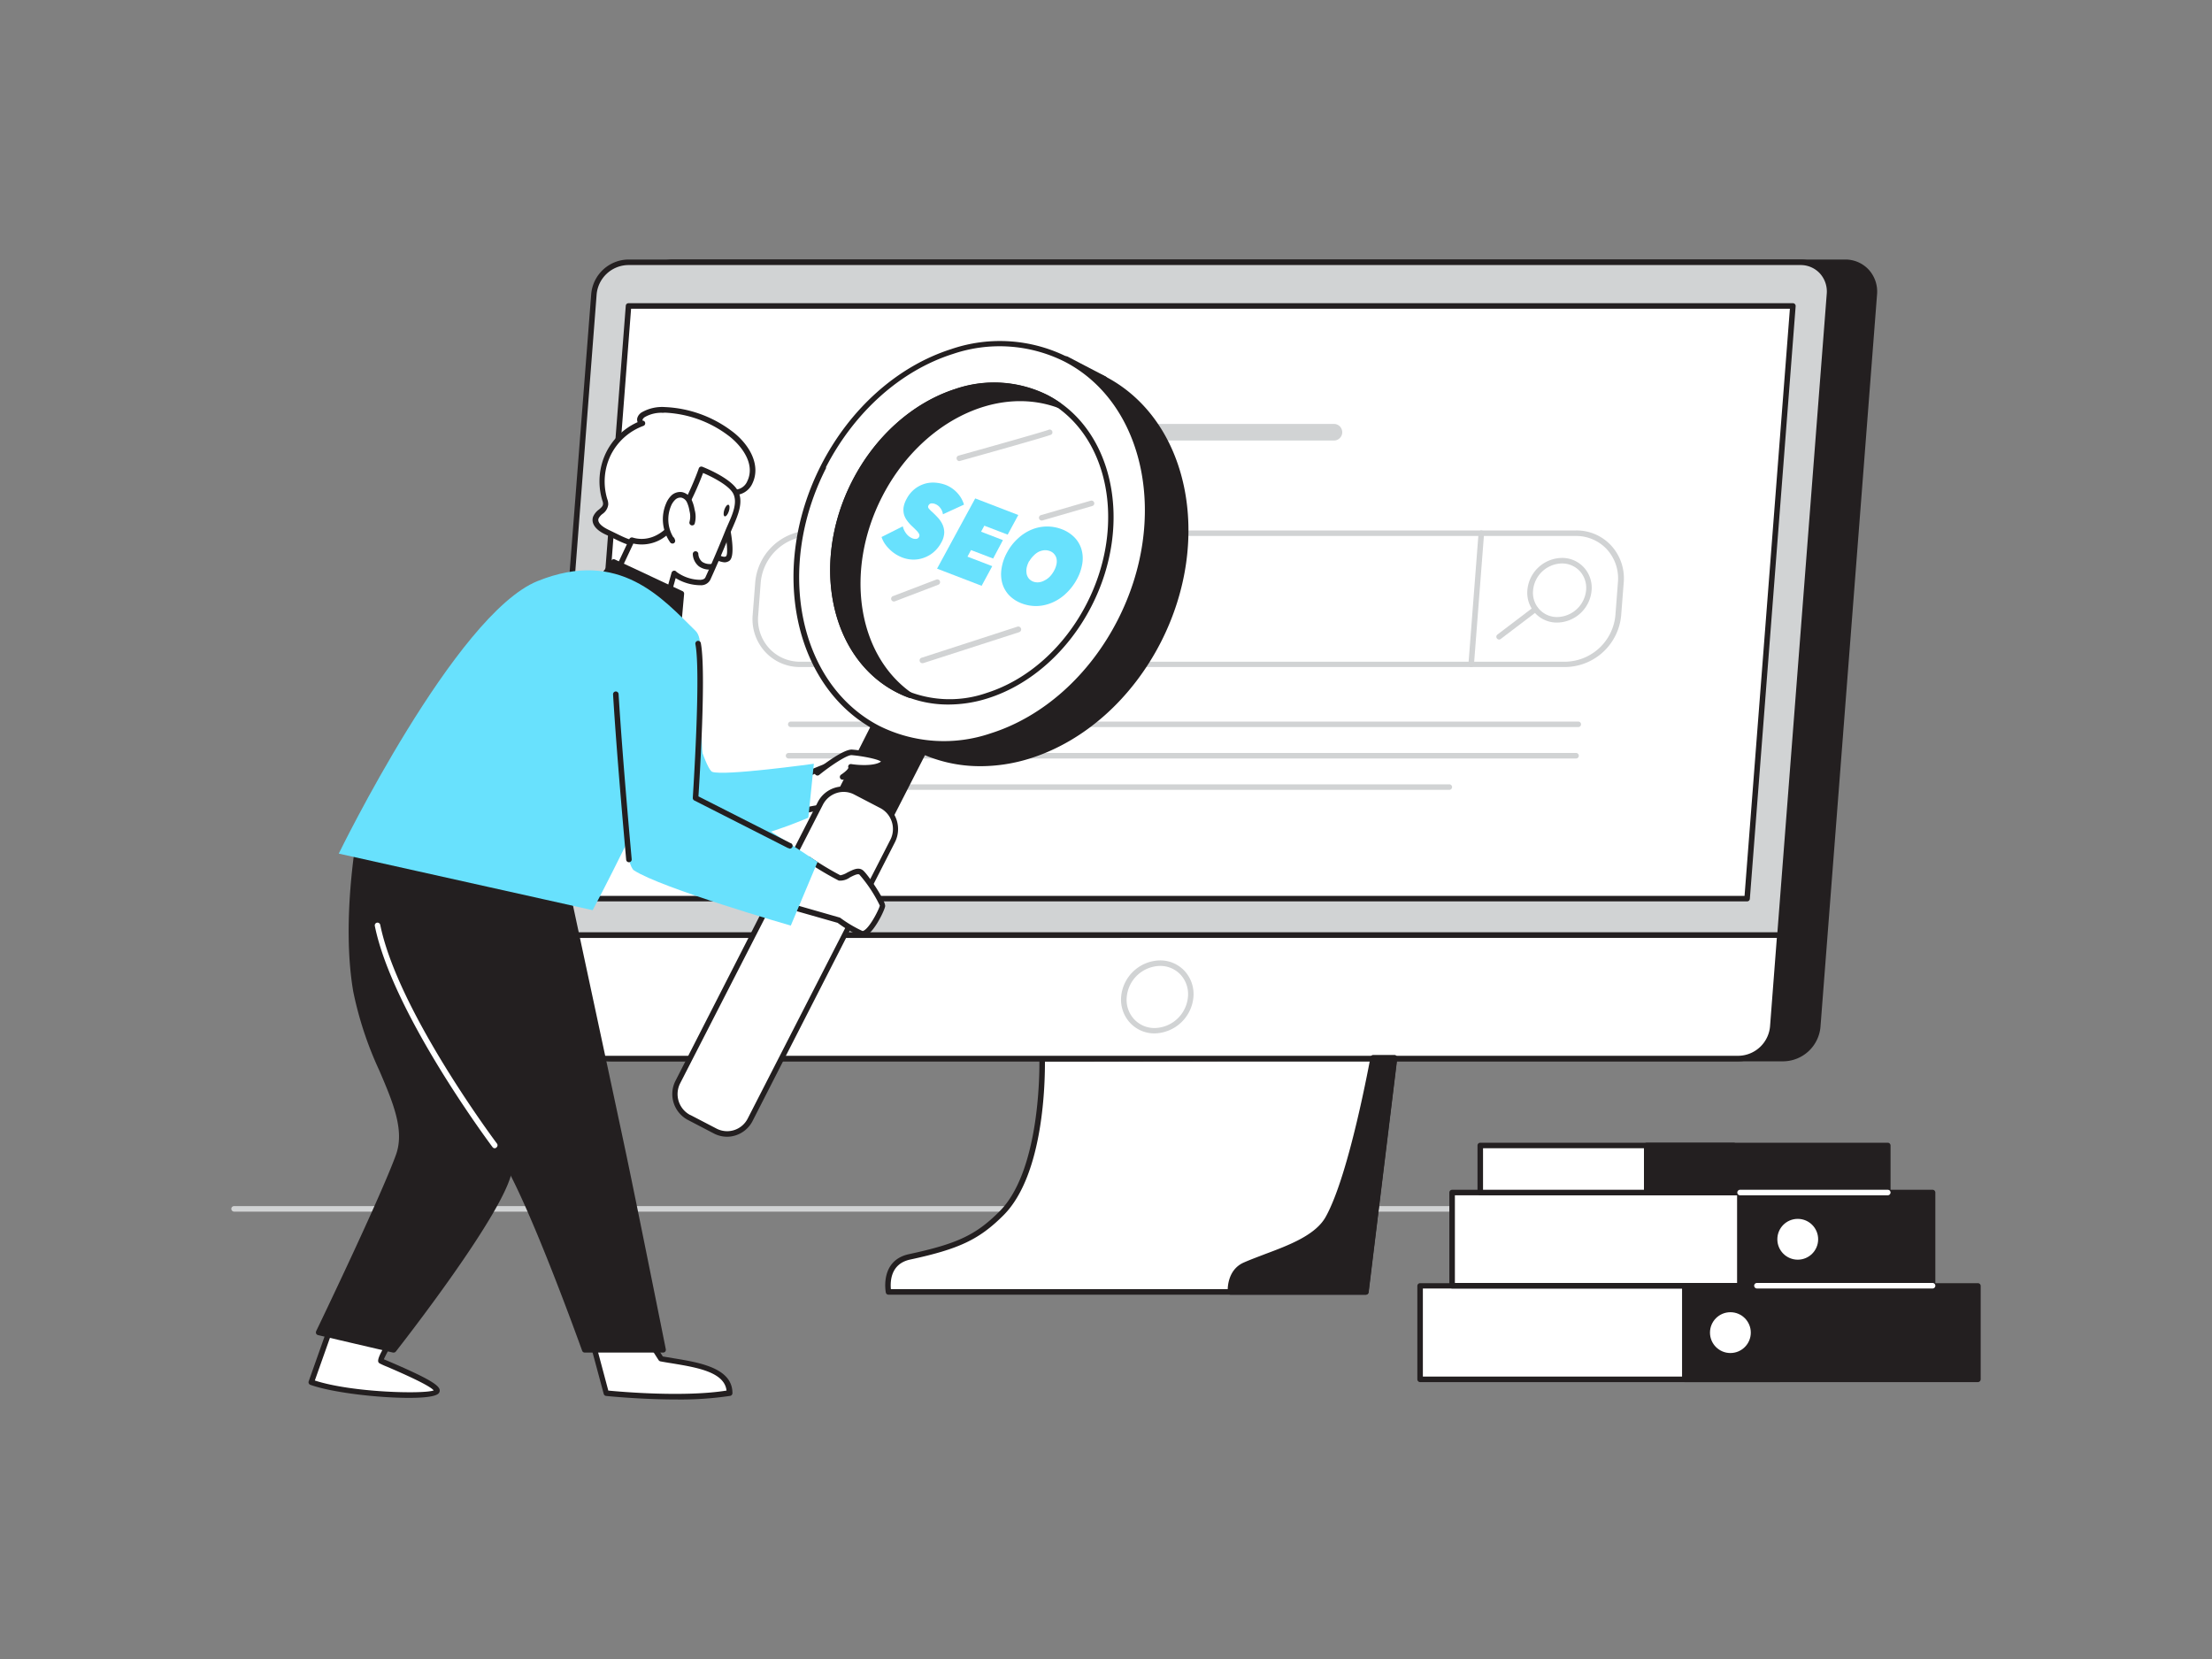 <svg id="_190_seo_flatline" data-name="#190_seo_flatline" xmlns="http://www.w3.org/2000/svg" viewBox="0 0 400 300"><rect x="0" y="0" width="400" height="300" fill="#808080" stroke="none"/><path d="M326.62,219.1H42.33a.51.51,0,0,1-.5-.5.5.5,0,0,1,.5-.5H326.62a.5.5,0,0,1,.5.5A.51.51,0,0,1,326.62,219.1Z" fill="#d1d3d4"/><path d="M252.18,191.27,247,233.62H160.67s-1.11-5.28,3.8-6.34c8.81-1.9,12.31-3.55,16.63-7.87,8-8,7.35-28,7.35-28Z" fill="#fff"/><path d="M247,234.12H160.67a.49.49,0,0,1-.49-.4c0-.06-1.14-5.78,4.19-6.93,8.74-1.88,12.11-3.47,16.37-7.73,7.73-7.72,7.21-27.43,7.21-27.62a.47.47,0,0,1,.14-.37.51.51,0,0,1,.35-.15l63.74-.15h0a.52.52,0,0,1,.38.17.51.51,0,0,1,.12.39l-5.18,42.35A.5.5,0,0,1,247,234.12Zm-85.9-1h85.46l5.06-41.35-62.66.15c0,3.26-.09,20.44-7.51,27.85-4.38,4.37-8,6.09-16.87,8C160.92,228.56,161,231.94,161.1,233.12Z" fill="#231f20"/><path d="M328.71,185.64,330,169.11l9-115.9a5.24,5.24,0,0,0-5.27-5.78h-212a6.32,6.32,0,0,0-6.17,5.78L105.24,185.64a5.24,5.24,0,0,0,5.27,5.78h212A6.33,6.33,0,0,0,328.71,185.64Z" fill="#231f20"/><path d="M322.54,191.92h-212a5.71,5.71,0,0,1-4.25-1.83,5.85,5.85,0,0,1-1.52-4.49L115,53.17a6.83,6.83,0,0,1,6.66-6.24h212a5.74,5.74,0,0,1,4.25,1.82,5.88,5.88,0,0,1,1.52,4.5L329.2,185.68A6.83,6.83,0,0,1,322.54,191.92Zm-200.9-144A5.82,5.82,0,0,0,116,53.25L105.74,185.68a4.84,4.84,0,0,0,1.25,3.73,4.74,4.74,0,0,0,3.52,1.51h212a5.83,5.83,0,0,0,5.67-5.32h0L338.44,53.17a4.86,4.86,0,0,0-1.25-3.74,4.73,4.73,0,0,0-3.52-1.5Z" fill="#231f20"/><path d="M321.87,169.11H98.41l9-115.9a6.3,6.3,0,0,1,6.16-5.78h212a5.24,5.24,0,0,1,5.27,5.78Z" fill="#d1d3d4"/><path d="M321.88,169.61H98.41a.5.5,0,0,1-.5-.54l9-115.9a6.83,6.83,0,0,1,6.66-6.24h212a5.74,5.74,0,0,1,4.25,1.82,5.87,5.87,0,0,1,1.52,4.49l-9,115.91A.49.49,0,0,1,321.88,169.61ZM99,168.61H321.41l8.92-115.44a4.86,4.86,0,0,0-1.25-3.74,4.73,4.73,0,0,0-3.52-1.5h-212a5.82,5.82,0,0,0-5.67,5.32Z" fill="#231f20"/><polygon points="315.93 162.53 105.37 162.53 113.65 55.36 324.21 55.36 315.93 162.53" fill="#fff"/><path d="M315.93,163H105.37a.52.52,0,0,1-.37-.16.53.53,0,0,1-.13-.38l8.29-107.17a.49.49,0,0,1,.49-.46H324.21a.51.51,0,0,1,.37.16.52.52,0,0,1,.13.38l-8.28,107.16A.5.5,0,0,1,315.93,163Zm-210-1H315.47l8.2-106.17H114.12Z" fill="#231f20"/><path d="M314.43,191.42h-212a5.26,5.26,0,0,1-5.28-5.78l1.28-16.53H321.87l-1.27,16.53A6.33,6.33,0,0,1,314.43,191.42Z" fill="#fff"/><path d="M314.43,191.92h-212a5.72,5.72,0,0,1-4.26-1.83,5.85,5.85,0,0,1-1.52-4.49l1.28-16.53a.5.5,0,0,1,.5-.46H321.88a.5.5,0,0,1,.36.16.49.49,0,0,1,.13.38l-1.27,16.53A6.84,6.84,0,0,1,314.43,191.92ZM98.87,169.61l-1.24,16.07a4.92,4.92,0,0,0,1.25,3.74,4.74,4.74,0,0,0,3.53,1.5h212a5.83,5.83,0,0,0,5.67-5.32l1.23-16Z" fill="#231f20"/><path d="M241.22,79.66h-48.1a1.5,1.5,0,0,1,0-3h48.1a1.5,1.5,0,0,1,0,3Z" fill="#d1d3d4"/><path d="M283.12,120.62H144.73a8.52,8.52,0,0,1-6.35-2.73,8.74,8.74,0,0,1-2.27-6.72l.46-5.88a10.25,10.25,0,0,1,10-9.37H285a8.52,8.52,0,0,1,6.35,2.73,8.77,8.77,0,0,1,2.27,6.71l-.46,5.89A10.26,10.26,0,0,1,283.12,120.62ZM146.56,96.92a9.24,9.24,0,0,0-9,8.44l-.45,5.89a7.73,7.73,0,0,0,2,6,7.55,7.55,0,0,0,5.62,2.41H283.12a9.25,9.25,0,0,0,9-8.45l.45-5.88a7.81,7.81,0,0,0-2-6A7.57,7.57,0,0,0,285,96.92Z" fill="#d1d3d4"/><path d="M266,120.62h0a.5.5,0,0,1-.46-.53l1.83-23.7a.5.5,0,0,1,1,.08l-1.83,23.69A.5.5,0,0,1,266,120.62Z" fill="#d1d3d4"/><path d="M281.61,112.58a5.34,5.34,0,0,1-4-1.7,5.46,5.46,0,0,1-1.41-4.18,6.36,6.36,0,0,1,6.2-5.81,5.32,5.32,0,0,1,4,1.7,5.44,5.44,0,0,1,1.41,4.18A6.35,6.35,0,0,1,281.61,112.58Zm.82-10.69a5.33,5.33,0,0,0-5.2,4.88,4.4,4.4,0,0,0,1.15,3.43,4.33,4.33,0,0,0,3.23,1.38,5.35,5.35,0,0,0,5.21-4.88h0a4.49,4.49,0,0,0-1.15-3.43A4.37,4.37,0,0,0,282.43,101.89Z" fill="#d1d3d4"/><path d="M271.09,115.65a.51.51,0,0,1-.4-.2.5.5,0,0,1,.09-.7l6.58-5a.5.5,0,0,1,.61.79l-6.58,5A.49.49,0,0,1,271.09,115.65Z" fill="#d1d3d4"/><path d="M285.44,131.48H143a.5.5,0,0,1-.5-.5.5.5,0,0,1,.5-.5h142.4a.5.5,0,0,1,.5.5A.5.5,0,0,1,285.44,131.48Z" fill="#d1d3d4"/><path d="M285,137.16H142.6a.5.5,0,0,1-.5-.5.5.5,0,0,1,.5-.5H285a.5.5,0,0,1,.5.5A.5.5,0,0,1,285,137.16Z" fill="#d1d3d4"/><path d="M262.08,142.83H142.16a.5.5,0,0,1-.5-.5.5.5,0,0,1,.5-.5H262.08a.5.5,0,0,1,.5.5A.5.5,0,0,1,262.08,142.83Z" fill="#d1d3d4"/><path d="M208.81,186.87a6,6,0,0,1-4.47-1.92,6.18,6.18,0,0,1-1.6-4.72,7.19,7.19,0,0,1,7-6.56,6,6,0,0,1,4.47,1.91,6.18,6.18,0,0,1,1.6,4.72h0A7.2,7.2,0,0,1,208.81,186.87Zm.94-12.2a6.17,6.17,0,0,0-6,5.63,5.17,5.17,0,0,0,1.33,4,5,5,0,0,0,3.74,1.6,6.17,6.17,0,0,0,6-5.64,5.19,5.19,0,0,0-1.33-4A5,5,0,0,0,209.75,174.67Zm5.57,5.6h0Z" fill="#d1d3d4"/><path d="M248.36,191.27s-3.74,21-8.13,29c-2.56,4.63-10.34,6.38-15.14,8.55-2.86,1.28-2.58,4.84-2.58,4.84H247l5.18-42.35Z" fill="#231f20"/><path d="M247,234.12H222.51a.5.5,0,0,1-.5-.46c0-.16-.27-3.93,2.87-5.34,1.17-.52,2.48-1,3.88-1.54,4.3-1.61,9.17-3.43,11-6.79,4.3-7.8,8-28.6,8.08-28.81a.5.5,0,0,1,.49-.41h3.82a.5.5,0,0,1,.38.17.51.51,0,0,1,.12.39l-5.18,42.35A.5.5,0,0,1,247,234.12Zm-24-1h23.55l5.06-41.35h-2.84c-.57,3.06-4,21.28-8.12,28.7-2,3.68-7.09,5.58-11.55,7.25-1.38.51-2.68,1-3.82,1.51A4.31,4.31,0,0,0,223,233.12Z" fill="#231f20"/><path d="M145.51,146.58a25.42,25.42,0,0,1,8.38-.69c4.62.39,6.87-2.22,7-4.27s-4-4.33-7-4.23-10.44,3.76-10.44,3.76Z" fill="#fff"/><path d="M145.51,147.08a.49.49,0,0,1-.47-.32l-2-5.44a.48.48,0,0,1,.24-.62c.31-.15,7.56-3.7,10.64-3.81a9.61,9.61,0,0,1,6.46,2.55,3,3,0,0,1,1,2.2,4.51,4.51,0,0,1-1.65,3.15,7.55,7.55,0,0,1-5.87,1.6,25.4,25.4,0,0,0-8.19.67A.36.36,0,0,1,145.51,147.08Zm-1.43-5.68,1.74,4.58a26.77,26.77,0,0,1,8.11-.59,6.63,6.63,0,0,0,5.13-1.35,3.6,3.6,0,0,0,1.3-2.45,2.16,2.16,0,0,0-.74-1.45,8.68,8.68,0,0,0-5.72-2.25C151.43,138,145.67,140.64,144.08,141.4Z" fill="#231f20"/><path d="M119.85,111.17s6.91,27.6,8.94,28.4,18.38-1.46,18.38-1.46l-1,9.76s-18.36,8.06-24.33,3.56-22.15-25.89-22.15-25.89Z" fill="#68e1fd"/><polygon points="151.04 145 160.06 149.7 169.51 131.21 160.49 126.51 151.04 145" fill="#231f20"/><path d="M160.06,150.2a.64.64,0,0,1-.23,0l-9-4.71a.49.49,0,0,1-.21-.67L160,126.28a.5.5,0,0,1,.3-.25.51.51,0,0,1,.38,0l9,4.7a.51.51,0,0,1,.22.67l-9.45,18.49a.51.51,0,0,1-.29.25A.41.41,0,0,1,160.06,150.2Zm-8.35-5.41,8.14,4.24,9-17.6-8.13-4.24Z" fill="#231f20"/><polyline points="158.7 131.64 192.78 64.94 199.7 68.54" fill="#231f20"/><path d="M158.7,132.14a.46.46,0,0,1-.22-.06.49.49,0,0,1-.22-.67l34.08-66.7a.48.48,0,0,1,.29-.25.5.5,0,0,1,.38,0l6.92,3.61a.5.5,0,0,1,.21.67.49.49,0,0,1-.67.21L193,65.61l-33.85,66.26A.5.5,0,0,1,158.7,132.14Z" fill="#231f20"/><ellipse cx="182.66" cy="101.89" rx="37.45" ry="30.23" transform="translate(10.65 220.89) rotate(-63.83)" fill="#231f20"/><path d="M177.32,138.55a25.73,25.73,0,0,1-11.93-2.86c-15-7.83-19.5-29.37-10-48,5.23-10.25,13.81-17.91,23.54-21a27.18,27.18,0,0,1,21,1.42c15,7.83,19.5,29.36,10,48-5.24,10.25-13.82,17.9-23.54,21A29.89,29.89,0,0,1,177.32,138.55ZM188,66.24a28.9,28.9,0,0,0-8.75,1.39c-9.47,3-17.83,10.5-22.95,20.51h0c-9.27,18.15-5,39.08,9.55,46.66a26.26,26.26,0,0,0,20.22,1.36c9.47-3,17.83-10.5,23-20.52,9.27-18.14,5-39.08-9.55-46.66A24.81,24.81,0,0,0,188,66.24ZM155.85,87.92h0Z" fill="#231f20"/><ellipse cx="175.74" cy="98.29" rx="37.45" ry="30.23" transform="translate(10.02 212.67) rotate(-63.83)" fill="#fff"/><path d="M170.41,135a25.63,25.63,0,0,1-11.94-2.87c-15-7.83-19.5-29.36-10-48h0c5.24-10.25,13.82-17.9,23.54-21a27.22,27.22,0,0,1,21,1.42c15,7.83,19.5,29.37,10,48-5.23,10.25-13.81,17.91-23.54,21A29.59,29.59,0,0,1,170.41,135Zm-21-50.41c-9.27,18.14-5,39.08,9.56,46.66a26.19,26.19,0,0,0,20.21,1.35c9.47-3,17.84-10.5,22.95-20.51,9.27-18.15,5-39.08-9.55-46.66A26.24,26.24,0,0,0,172.34,64c-9.47,3-17.84,10.5-23,20.52Z" fill="#231f20"/><ellipse cx="175.74" cy="98.29" rx="29.64" ry="23.92" transform="translate(10.02 212.67) rotate(-63.83)" fill="#fff"/><path d="M171.52,127.4a20.35,20.35,0,0,1-9.49-2.28c-11.94-6.22-15.5-23.32-7.94-38.12,4.15-8.14,11-14.21,18.68-16.68a21.66,21.66,0,0,1,16.69,1.13c11.94,6.22,15.5,23.33,7.94,38.12-4.16,8.14-11,14.22-18.69,16.68A23.53,23.53,0,0,1,171.52,127.4ZM180,70.15a23,23,0,0,0-6.93,1.12C165.61,73.66,159,79.56,155,87.46h0c-7.31,14.3-3.94,30.8,7.51,36.78a20.37,20.37,0,0,0,15.92,1.06c7.47-2.38,14.06-8.28,18.1-16.18,7.31-14.31,3.94-30.81-7.52-36.78A19.16,19.16,0,0,0,180,70.15ZM154.53,87.23h0Z" fill="#231f20"/><path d="M154.53,87.23c-7.44,14.58-4,31.34,7.73,37.45a18.68,18.68,0,0,0,2.34,1c-9.94-7-12.5-22.5-5.54-36.12s21-20.51,32.35-16.37a18.5,18.5,0,0,0-2.19-1.33C177.51,65.79,162,72.65,154.53,87.23Z" fill="#231f20"/><path d="M164.6,126.21a.47.47,0,0,1-.17,0,18.63,18.63,0,0,1-2.41-1.06c-11.93-6.22-15.49-23.32-7.93-38.12,4.16-8.14,11-14.22,18.69-16.68a21.61,21.61,0,0,1,16.67,1.13,18,18,0,0,1,2.25,1.37.5.5,0,0,1,.15.64.49.49,0,0,1-.61.23c-11.3-4.11-24.94,2.82-31.74,16.13s-4.49,28.56,5.38,35.48a.49.49,0,0,1,.16.64A.5.5,0,0,1,164.6,126.21ZM180,70.15a22.75,22.75,0,0,0-6.93,1.12C165.61,73.66,159,79.56,155,87.46c-7.06,13.82-4.16,29.68,6.36,36.13-7.71-8-9-21.91-2.73-34.23S176.94,70,187.83,71.78A19.36,19.36,0,0,0,180,70.15Z" fill="#231f20"/><path d="M124.62,202.07l4.7,2.46a4.69,4.69,0,0,0,6.35-2.05l25.74-50.38a4.79,4.79,0,0,0-2-6.41l-4.71-2.45a4.68,4.68,0,0,0-6.34,2l-25.74,50.38A4.78,4.78,0,0,0,124.62,202.07Z" fill="#fff"/><path d="M131.48,205.56a5.18,5.18,0,0,1-2.39-.59l-4.7-2.45h0a5.29,5.29,0,0,1-2.24-7.08l25.73-50.39a5.2,5.2,0,0,1,7-2.26l4.7,2.46a5.28,5.28,0,0,1,2.24,7.08l-25.73,50.38a5.21,5.21,0,0,1-3.06,2.6A5.06,5.06,0,0,1,131.48,205.56Zm-6.63-3.93,4.71,2.45a4.17,4.17,0,0,0,5.66-1.83L161,151.87a4.28,4.28,0,0,0-1.81-5.74l-4.71-2.45a4.12,4.12,0,0,0-3.19-.28,4.25,4.25,0,0,0-2.48,2.11L123,195.89a4.28,4.28,0,0,0,1.81,5.74Z" fill="#231f20"/><path d="M163.15,100.81a6.72,6.72,0,0,1-1.28-.66,6.12,6.12,0,0,1-1.07-.88,6.28,6.28,0,0,1-.83-1,5.15,5.15,0,0,1-.56-1.16l3.84-1.93a3.58,3.58,0,0,0,.6,1.27,2.67,2.67,0,0,0,1.17.91,1.45,1.45,0,0,0,.65.09.62.62,0,0,0,.52-.36.54.54,0,0,0,.07-.34.88.88,0,0,0-.17-.38,3.23,3.23,0,0,0-.46-.53c-.2-.21-.46-.46-.78-.76a6.66,6.66,0,0,1-.82-.94,3.45,3.45,0,0,1-.55-1.08,3.36,3.36,0,0,1-.09-1.28,4.52,4.52,0,0,1,.54-1.54,5.58,5.58,0,0,1,1.52-1.85,5.51,5.51,0,0,1,1.84-.93,5.33,5.33,0,0,1,1.94-.17,6.94,6.94,0,0,1,1.81.41,5.68,5.68,0,0,1,2,1.36,5.38,5.38,0,0,1,1.28,2.19L170.51,93a2.29,2.29,0,0,0-.5-1.18,2.06,2.06,0,0,0-.86-.66,1.61,1.61,0,0,0-.74-.13.62.62,0,0,0-.49.34.45.45,0,0,0,0,.54,5.47,5.47,0,0,0,.66.68c.33.3.66.63,1,1a4.91,4.91,0,0,1,.84,1.22,3.61,3.61,0,0,1,.33,1.48,3.89,3.89,0,0,1-.52,1.79,6,6,0,0,1-1.49,1.84,5.63,5.63,0,0,1-1.84,1,5.42,5.42,0,0,1-1.95.27A5.85,5.85,0,0,1,163.15,100.81Z" fill="#68e1fd"/><path d="M176.35,90.13l7.79,3-1.92,3.55L178,95.06l-.59,1.09,3.95,1.52L179.59,101l-4-1.53-.64,1.19,4.48,1.72-1.92,3.55-8.06-3.1Z" fill="#68e1fd"/><path d="M182.1,99.92a9.35,9.35,0,0,1,2-2.57,8.26,8.26,0,0,1,2.45-1.58A7.33,7.33,0,0,1,192,95.7a6.29,6.29,0,0,1,2.25,1.43,5.22,5.22,0,0,1,1.28,2.09,5.87,5.87,0,0,1,.2,2.6,8.69,8.69,0,0,1-1,2.94,10,10,0,0,1-2,2.59,8.3,8.3,0,0,1-2.49,1.63,7.43,7.43,0,0,1-2.74.61,7.22,7.22,0,0,1-2.75-.48,6.14,6.14,0,0,1-2.24-1.44,5.28,5.28,0,0,1-1.25-2.14,6.27,6.27,0,0,1-.16-2.65A8.64,8.64,0,0,1,182.1,99.92Zm4,1.55a4.61,4.61,0,0,0-.45,1.21,3,3,0,0,0,0,1.08,1.9,1.9,0,0,0,.4.86,1.94,1.94,0,0,0,.78.55,2.27,2.27,0,0,0,1,.13,2.66,2.66,0,0,0,1-.31,3.73,3.73,0,0,0,1-.71,4.9,4.9,0,0,0,.78-1.08,4.13,4.13,0,0,0,.44-1.19,2.42,2.42,0,0,0,0-1,1.89,1.89,0,0,0-.42-.82,1.83,1.83,0,0,0-.78-.54,2.41,2.41,0,0,0-1-.15,3,3,0,0,0-1,.27,3.41,3.41,0,0,0-.92.69A4.42,4.42,0,0,0,186.14,101.47Z" fill="#68e1fd"/><path d="M166.88,119.92a.5.5,0,0,1-.16-1l17.26-5.6a.5.5,0,0,1,.31,1L167,119.9A.39.39,0,0,1,166.88,119.92Z" fill="#d1d3d4"/><path d="M173.47,83.38A.5.5,0,0,1,173,83a.49.49,0,0,1,.34-.61c6.24-1.74,15.73-4.42,16.32-4.69a.5.5,0,0,1,.42.9c-.81.38-14.87,4.3-16.47,4.75Z" fill="#d1d3d4"/><path d="M161.65,108.77a.49.49,0,0,1-.47-.32.5.5,0,0,1,.29-.65l7.85-3a.5.5,0,1,1,.35.94l-7.85,3A.51.51,0,0,1,161.65,108.77Z" fill="#d1d3d4"/><path d="M188.38,94.13a.5.5,0,0,1-.48-.36.49.49,0,0,1,.34-.62l9-2.61a.51.51,0,0,1,.62.34.49.49,0,0,1-.34.62l-9,2.61Z" fill="#d1d3d4"/><path d="M70.76,242.44s-2.21,3.43-1.82,3.69,10.82,4.35,10,5.54-16,.65-22.69-1.72l3.78-10.67" fill="#fff"/><path d="M73.94,252.78c-5.55,0-13.84-.94-17.82-2.36a.49.49,0,0,1-.3-.63l3.78-10.67a.51.51,0,0,1,.64-.31.5.5,0,0,1,.3.64l-3.61,10.19c6.67,2.18,19.64,2.49,21.5,1.79-.57-.69-3.4-2.12-8.41-4.27a14.31,14.31,0,0,1-1.36-.61c-.36-.24-.8-.54,1.68-4.38A.51.51,0,0,1,71,242a.5.5,0,0,1,.15.7,21.88,21.88,0,0,0-1.74,3.1l1,.42c6.32,2.71,8.78,4.07,9.07,5a.74.74,0,0,1-.09.65C79,252.52,76.85,252.78,73.94,252.78Z" fill="#231f20"/><path d="M107.17,242.71l2.48,9.22s13.69,1.45,22.3,0c0-4.78-7.44-5.27-12.39-6.19l-2.87-4.48Z" fill="#fff"/><path d="M122.36,253.07c-6.59,0-12.67-.63-12.76-.64a.5.5,0,0,1-.43-.37l-2.48-9.22a.49.49,0,0,1,.06-.41.59.59,0,0,1,.35-.22l9.51-1.45a.5.5,0,0,1,.5.23l2.75,4.3,1.84.31c4.79.78,10.75,1.76,10.75,6.33a.5.5,0,0,1-.42.49A60.35,60.35,0,0,1,122.36,253.07ZM110,251.46c2.13.21,13.68,1.23,21.38,0-.38-3.37-5.42-4.19-9.88-4.93-.72-.11-1.42-.23-2.07-.35a.52.52,0,0,1-.33-.22l-2.7-4.21-8.64,1.32Z" fill="#231f20"/><path d="M65,151.43s-2.8,15.14-.62,27.79S74.93,201.08,72.07,209s-14.45,31.94-14.45,31.94l13.56,3.16s19.92-25.38,21-32.61-6.52-29.73-6.52-29.73Z" fill="#231f20"/><path d="M71.18,244.59h-.11l-13.56-3.16a.55.55,0,0,1-.34-.27.56.56,0,0,1,0-.44c.12-.24,11.6-24.1,14.43-31.89,1.6-4.43-.52-9.44-3-15.23a64.59,64.59,0,0,1-4.72-14.29c-2.17-12.59.59-27.81.62-28a.5.5,0,0,1,.39-.4.51.51,0,0,1,.52.21L86,181.47a.52.52,0,0,1,.06.13c.31.92,7.59,22.68,6.54,30S72.39,243.36,71.58,244.4A.51.51,0,0,1,71.18,244.59Zm-12.84-4L71,243.53c2.06-2.65,19.7-25.48,20.66-32.12,1-6.85-6-28.09-6.48-29.43L65.31,152.75c-.6,3.84-2.2,16-.41,26.38a63.82,63.82,0,0,0,4.65,14.07c2.53,6,4.73,11.16,3,16C69.94,216.32,60.1,236.91,58.34,240.58Z" fill="#231f20"/><path d="M102.58,161.3s8.37,39,10.2,47.69,7.13,35.1,7.13,35.1H105.74s-11.57-32.47-16.27-37-14.77-23-19.2-33.08-2.08-22.63-2.08-22.63Z" fill="#231f20"/><path d="M119.91,244.59H105.74a.5.5,0,0,1-.47-.33c-.12-.32-11.59-32.41-16.14-36.76-4.74-4.52-14.83-23-19.32-33.24s-2.14-22.79-2.12-22.92a.49.49,0,0,1,.23-.33.48.48,0,0,1,.4-.06l34.39,9.87a.51.51,0,0,1,.36.38c.08.39,8.39,39.09,10.2,47.68s7.08,34.85,7.13,35.11a.53.53,0,0,1-.1.42A.53.53,0,0,1,119.91,244.59Zm-13.82-1H119.3c-.8-4-5.36-26.64-7-34.5-1.72-8.2-9.36-43.78-10.14-47.39l-33.56-9.63c-.38,2.5-1.66,13.11,2.14,21.79,4.46,10.17,14.43,28.48,19.09,32.92S104.79,240,106.09,243.59Z" fill="#231f20"/><path d="M112.91,97.71c-1-.41-2-1-3.18-1.5s-2.39-1.44-2-2.58c.32-1,1.76-1.38,1.83-2.41a2.34,2.34,0,0,0-.15-.83,11.44,11.44,0,0,1,.65-8.31,11.23,11.23,0,0,1,6.17-5.53c-.35,0-.58-.44-.49-.79a1.39,1.39,0,0,1,.68-.79,6.89,6.89,0,0,1,3.8-.82,20.91,20.91,0,0,1,11.7,4.17c2.63,1.9,5.32,5.5,3.69,8.93A3,3,0,0,1,132.28,89c-2,3.58-4.87,5.49-8.32,7.37a15.93,15.93,0,0,1-7.61,2A8.81,8.81,0,0,1,112.91,97.71Z" fill="#fff"/><path d="M116.36,98.9h0a9.29,9.29,0,0,1-3.63-.72c-.61-.25-1.2-.54-1.82-.85-.44-.22-.89-.44-1.38-.66-1.81-.83-2.67-2-2.29-3.2a3.15,3.15,0,0,1,1.07-1.33c.39-.33.72-.61.74-1a1.5,1.5,0,0,0-.11-.58,11.89,11.89,0,0,1,.67-8.74,11.7,11.7,0,0,1,5.69-5.48,1.25,1.25,0,0,1-.06-.74,1.82,1.82,0,0,1,.9-1.09,7.4,7.4,0,0,1,4.08-.9,21.63,21.63,0,0,1,12,4.26c3.1,2.25,5.49,6.08,3.84,9.55a3.55,3.55,0,0,1-3.51,2.09c-2.13,3.65-5.28,5.58-8.34,7.25A16.4,16.4,0,0,1,116.36,98.9Zm3.56-24.25a6,6,0,0,0-3.26.74,1,1,0,0,0-.46.49.28.28,0,0,0,0,.18.47.47,0,0,1,.47.41.5.5,0,0,1-.34.55,10.71,10.71,0,0,0-5.89,5.28,10.92,10.92,0,0,0-.63,7.94,2.57,2.57,0,0,1,.18,1A2.41,2.41,0,0,1,109,92.9a2.38,2.38,0,0,0-.77.88c-.31,1,1.41,1.82,1.76,2l1.4.68c.61.3,1.18.58,1.76.82h0a8.27,8.27,0,0,0,3.25.65h0a15.46,15.46,0,0,0,7.36-2c3.77-2,6.31-3.89,8.12-7.18a.51.51,0,0,1,.59-.23A2.49,2.49,0,0,0,135.14,87c1.6-3.37-1.47-6.81-3.53-8.31a20.56,20.56,0,0,0-11.42-4.07Z" fill="#231f20"/><path d="M131.36,94.9s1.14,5.45.2,6.11-2.65-.71-2.65-.71" fill="#fff"/><path d="M131,101.69a4.46,4.46,0,0,1-2.35-1,.5.5,0,0,1-.08-.7.52.52,0,0,1,.71-.08c.44.36,1.58,1,2,.69s.15-3-.4-5.6a.5.5,0,0,1,1-.2c.45,2.15,1.05,5.88,0,6.62A1.58,1.58,0,0,1,131,101.69Z" fill="#231f20"/><path d="M133,89c1.22,2.2-.53,5.13-1.34,7.16q-1.72,4.29-3.63,8.5c-.81,1.78-5.48,0-6.09-.91l-2.08,7.47-8.31-7.7,2.72-5.78S117.42,99,120.69,96s6.16-11.13,6.16-11.13S131.8,86.8,133,89Z" fill="#fff"/><path d="M119.85,111.67a.51.51,0,0,1-.34-.13l-8.31-7.71a.49.49,0,0,1-.11-.58l2.72-5.78a.5.5,0,0,1,.64-.25c.11,0,2.93,1.12,5.91-1.59,3.14-2.86,6-10.85,6-10.93a.51.51,0,0,1,.27-.29.48.48,0,0,1,.39,0c.21.08,5.12,2,6.39,4.31h0c1.13,2,0,4.52-.85,6.5-.17.38-.33.75-.47,1.09-1.14,2.86-2.37,5.72-3.64,8.52a1.86,1.86,0,0,1-1.68,1,8.72,8.72,0,0,1-4.59-1.29l-1.87,6.74a.51.51,0,0,1-.35.35A.3.3,0,0,1,119.85,111.67Zm-7.7-8.32,7.43,6.9,1.86-6.69a.54.54,0,0,1,.4-.36.51.51,0,0,1,.49.21,7.3,7.3,0,0,0,4.36,1.44q.7-.06.87-.45c1.27-2.78,2.48-5.63,3.62-8.47.14-.35.31-.73.48-1.12.8-1.79,1.78-4,.89-5.62h0c-.81-1.47-3.84-3-5.41-3.66-.68,1.83-3.22,8.2-6.11,10.84a7,7,0,0,1-6.5,1.92Z" fill="#231f20"/><path d="M128.79,102.44a2.48,2.48,0,0,1-3-2.27" fill="#fff"/><path d="M128.32,103a3.25,3.25,0,0,1-1.94-.59,3,3,0,0,1-1.1-2.18.5.5,0,0,1,1-.09,2,2,0,0,0,.7,1.46,2.48,2.48,0,0,0,1.72.37.51.51,0,0,1,.58.41.5.5,0,0,1-.4.58A4.33,4.33,0,0,1,128.32,103Z" fill="#231f20"/><path d="M125.19,94.56a4.21,4.21,0,0,0,0-2.28,6.17,6.17,0,0,0-.52-1.71,2,2,0,0,0-1.35-1.09,1.85,1.85,0,0,0-1.46.45,3.65,3.65,0,0,0-.91,1.28,6.67,6.67,0,0,0,.68,6.58l-.09-.23" fill="#fff"/><path d="M121.61,98.29a.51.51,0,0,1-.41-.2,7.26,7.26,0,0,1-.73-7.09,4.2,4.2,0,0,1,1-1.46,2.34,2.34,0,0,1,1.87-.55,2.47,2.47,0,0,1,1.7,1.34,6.67,6.67,0,0,1,.57,1.85,4.63,4.63,0,0,1,0,2.56.5.5,0,0,1-.93-.35,3.84,3.84,0,0,0,0-2,5.8,5.8,0,0,0-.47-1.58,1.52,1.52,0,0,0-1-.82,1.35,1.35,0,0,0-1.06.33,3.19,3.19,0,0,0-.78,1.11,6.22,6.22,0,0,0,.38,5.7.44.44,0,0,1,.22.26l.09.23a.5.5,0,0,1-.22.62A.53.53,0,0,1,121.61,98.29Z" fill="#231f20"/><ellipse cx="131.4" cy="92.33" rx="1.1" ry="0.43" transform="translate(2.62 188.29) rotate(-71.79)" fill="#231f20"/><path d="M108.87,104.45l2.07-2.84,12.24,5.74-.48,5.24A26.5,26.5,0,0,1,108.87,104.45Z" fill="#231f20"/><path d="M122.7,113.09h-.08a26.7,26.7,0,0,1-14.12-8.29.51.51,0,0,1,0-.64l2.08-2.83a.49.49,0,0,1,.61-.16l12.24,5.73a.5.5,0,0,1,.28.5l-.47,5.24a.48.48,0,0,1-.19.35A.51.51,0,0,1,122.7,113.09Zm-13.19-8.68A26.67,26.67,0,0,0,122.25,112l.4-4.33-11.55-5.41Z" fill="#231f20"/><path d="M146.23,155.42a61.39,61.39,0,0,0,5.63,3.38c.91.26,3-1.78,3.91-1s3.95,5.41,3.86,6.06-2.4,5.45-3.79,5a23.43,23.43,0,0,1-4.1-2.43l-9-2.58" fill="#fff"/><path d="M156,169.39a1.13,1.13,0,0,1-.36-.06,22.26,22.26,0,0,1-4.17-2.45l-8.94-2.55a.5.5,0,1,1,.27-1l9,2.58a.46.46,0,0,1,.16.07,22.84,22.84,0,0,0,4,2.37.46.46,0,0,0,.3-.1c1.16-.7,2.75-3.95,2.84-4.49a25,25,0,0,0-3.69-5.6c-.28-.24-1.12.19-1.73.51a3,3,0,0,1-2,.57,53,53,0,0,1-5.77-3.45.5.5,0,0,1,.55-.83,55.62,55.62,0,0,0,5.5,3.32,3.67,3.67,0,0,0,1.26-.5c1-.49,2-1.06,2.84-.39s4.16,5.54,4,6.51c-.09.65-1.77,4.25-3.29,5.19A1.48,1.48,0,0,1,156,169.39Z" fill="#231f20"/><path d="M126.56,115.86s-.15,27.84,1.82,28.1,19.46,11.9,19.46,11.9L143,167.38s-23.52-6.79-28.37-10c-2.57-1.72-3.29-31.81-3.29-31.81Z" fill="#68e1fd"/><path d="M125.78,114.08c-5.93-5.77-13.71-15-28.58-9s-35.94,49.28-35.94,49.28l45.91,10.23S131.31,119.46,125.78,114.08Z" fill="#68e1fd"/><path d="M113.72,155.92a.5.5,0,0,1-.49-.46c0-.17-1.62-17.58-2.37-29.89a.5.5,0,1,1,1-.06c.75,12.29,2.36,29.69,2.37,29.86a.5.5,0,0,1-.45.55Z" fill="#231f20"/><path d="M89.47,207.64a.51.51,0,0,1-.4-.2c-.18-.24-18.06-24.08-21.29-40a.5.5,0,0,1,.39-.59.51.51,0,0,1,.59.39c3.18,15.65,20.93,39.32,21.11,39.56a.5.5,0,0,1-.1.7A.47.47,0,0,1,89.47,207.64Z" fill="#fff"/><path d="M142.71,153.4a.59.59,0,0,1-.23-.05l-16.93-8.6a.5.5,0,0,1-.27-.47c0-.23,1.5-22.46.47-27.8a.51.51,0,0,1,.4-.59.5.5,0,0,1,.58.4c1,5.17-.24,24.82-.43,27.72l16.63,8.44a.5.5,0,0,1-.22,1Z" fill="#231f20"/><path d="M147.84,139.7s4.74-3.8,6.24-3.69,7.2.9,5.56,2.1-5.75.53-5.75.53.45.51-1.51,1.84" fill="#fff"/><path d="M152.38,141a.5.5,0,0,1-.28-.92c1.07-.72,1.28-1.12,1.32-1.23a.52.52,0,0,1,0-.42.5.5,0,0,1,.52-.26c1.08.18,4.16.43,5.37-.45l0,0c-.56-.46-3.34-1-5.33-1.17h0c-.95,0-4,2.08-5.84,3.58a.5.5,0,1,1-.63-.78c.82-.66,5-3.94,6.59-3.8,0,0,5.85.44,6.28,2a.94.94,0,0,1-.47,1c-1.43,1-4.36.84-5.58.7a4.36,4.36,0,0,1-1.68,1.68A.52.52,0,0,1,152.38,141Zm1.13-2h0Zm0,0Z" fill="#231f20"/><rect x="256.8" y="232.54" width="64.99" height="16.89" fill="#fff"/><path d="M321.8,249.93h-65a.51.51,0,0,1-.5-.5V232.54a.5.5,0,0,1,.5-.5h65a.5.5,0,0,1,.5.5v16.89A.5.5,0,0,1,321.8,249.93Zm-64.5-1h64V233h-64Z" fill="#231f20"/><rect x="304.69" y="232.54" width="52.97" height="16.89" fill="#231f20"/><path d="M357.67,249.93h-53a.5.5,0,0,1-.5-.5V232.54a.5.5,0,0,1,.5-.5h53a.5.5,0,0,1,.5.5v16.89A.51.51,0,0,1,357.67,249.93Zm-52.48-1h52V233h-52Z" fill="#231f20"/><rect x="262.59" y="215.65" width="52.07" height="16.89" fill="#fff"/><path d="M314.66,233H262.59a.5.5,0,0,1-.5-.5V215.65a.5.5,0,0,1,.5-.5h52.07a.5.5,0,0,1,.5.5v16.89A.51.51,0,0,1,314.66,233Zm-51.57-1h51.07V216.15H263.09Z" fill="#231f20"/><rect x="314.66" y="215.65" width="34.81" height="16.89" fill="#231f20"/><path d="M349.47,233H314.66a.5.5,0,0,1-.5-.5V215.65a.5.5,0,0,1,.5-.5h34.81a.5.5,0,0,1,.5.5v16.89A.5.5,0,0,1,349.47,233Zm-34.31-1H349V216.15H315.16Z" fill="#231f20"/><circle cx="325.09" cy="224.1" r="3.69" fill="#fff"/><rect x="267.68" y="207.14" width="45.82" height="8.5" fill="#fff"/><path d="M313.5,216.15H267.68a.5.5,0,0,1-.5-.5v-8.51a.5.5,0,0,1,.5-.5H313.5a.5.5,0,0,1,.5.5v8.51A.5.5,0,0,1,313.5,216.15Zm-45.32-1H313v-7.51H268.18Z" fill="#231f20"/><rect x="297.78" y="207.14" width="43.59" height="8.5" fill="#231f20"/><path d="M341.37,216.15H297.78a.5.5,0,0,1-.5-.5v-8.51a.5.5,0,0,1,.5-.5h43.59a.51.51,0,0,1,.5.5v8.51A.51.51,0,0,1,341.37,216.15Zm-43.09-1h42.59v-7.51H298.28Z" fill="#231f20"/><circle cx="312.91" cy="240.98" r="3.69" fill="#fff"/><path d="M349.47,233H317.71a.51.51,0,0,1-.5-.5.5.5,0,0,1,.5-.5h31.76a.5.5,0,0,1,.5.5A.5.5,0,0,1,349.47,233Z" fill="#fff"/><path d="M341.37,216.15H314.66a.5.5,0,0,1-.5-.5.5.5,0,0,1,.5-.5h26.71a.5.5,0,0,1,.5.5A.51.51,0,0,1,341.37,216.15Z" fill="#fff"/></svg>